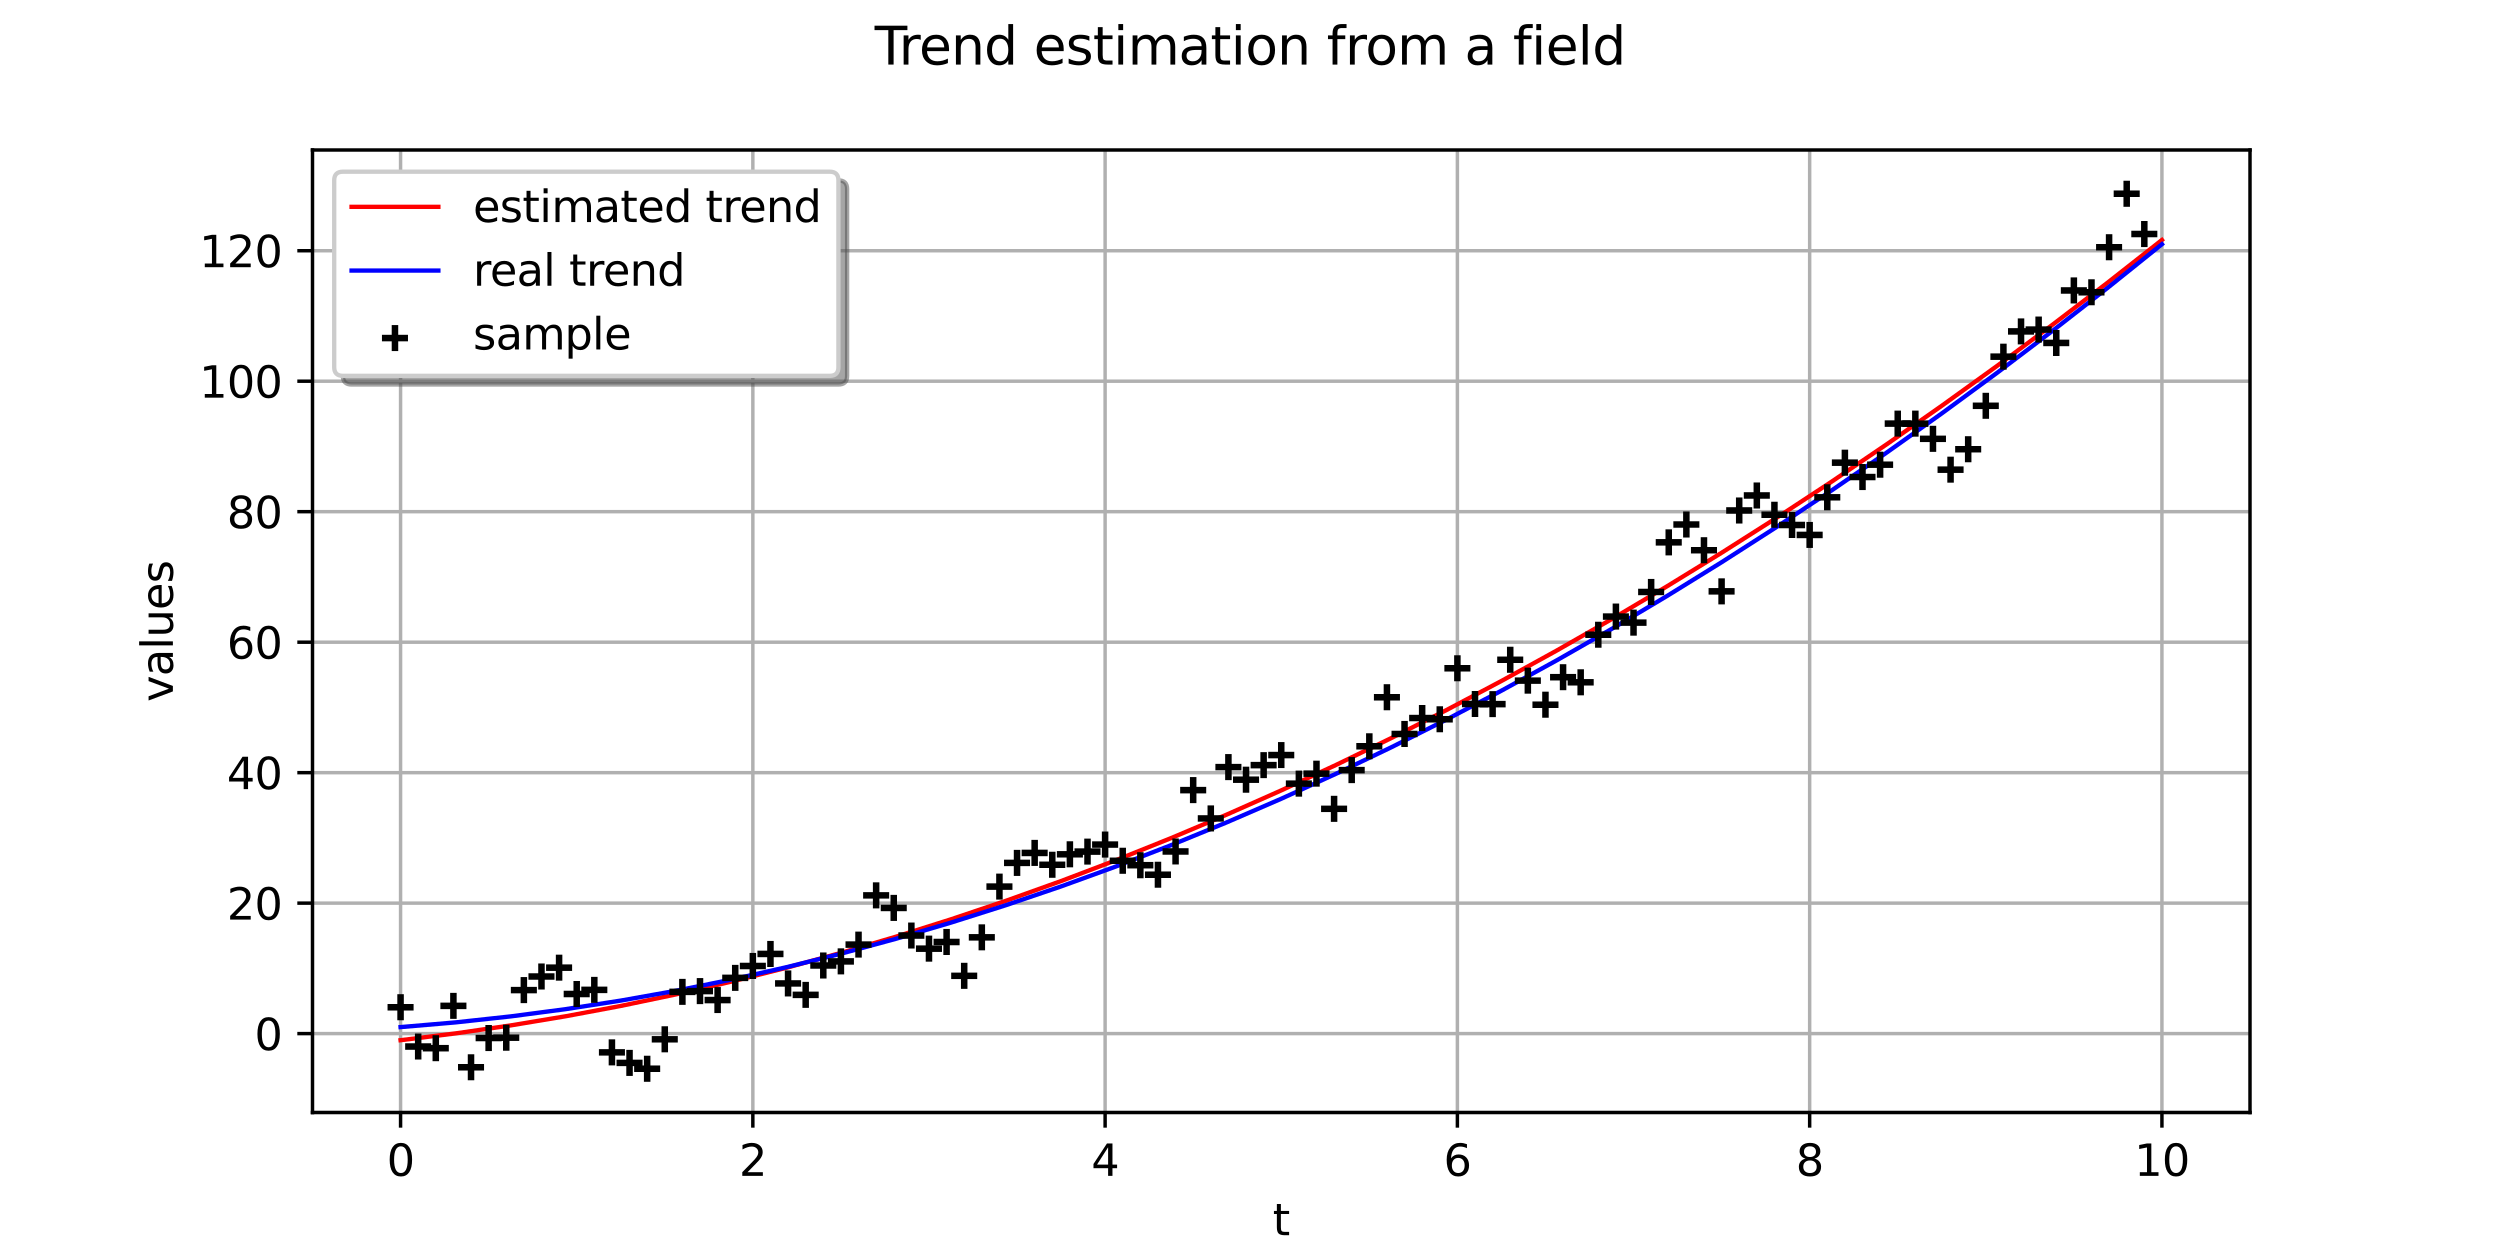 <?xml version="1.0" encoding="utf-8" standalone="no"?>
<!DOCTYPE svg PUBLIC "-//W3C//DTD SVG 1.1//EN"
  "http://www.w3.org/Graphics/SVG/1.1/DTD/svg11.dtd">
<svg xmlns:xlink="http://www.w3.org/1999/xlink" width="576pt" height="288pt" viewBox="0 0 576 288" xmlns="http://www.w3.org/2000/svg" version="1.1">
 <defs>
  <style type="text/css">*{stroke-linejoin: round; stroke-linecap: butt}</style>
 </defs>
 <g id="figure_1">
  <g id="patch_1">
   <path d="M 0 288 
L 576 288 
L 576 0 
L 0 0 
z
" style="fill: #ffffff"/>
  </g>
  <g id="axes_1">
   <g id="patch_2">
    <path d="M 72 256.32 
L 518.4 256.32 
L 518.4 34.56 
L 72 34.56 
z
" style="fill: #ffffff"/>
   </g>
   <g id="matplotlib.axis_1">
    <g id="xtick_1">
     <g id="line2d_1">
      <path d="M 92.291 256.32 
L 92.291 34.56 
" clip-path="url(#p0c9dd825b6)" style="fill: none; stroke: #b0b0b0; stroke-width: 0.8; stroke-linecap: square"/>
     </g>
     <g id="line2d_2">
      <defs>
       <path id="mcc97177339" d="M 0 0 
L 0 3.5 
" style="stroke: #000000; stroke-width: 0.8"/>
      </defs>
      <g>
       <use xlink:href="#mcc97177339" x="92.291" y="256.32" style="stroke: #000000; stroke-width: 0.8"/>
      </g>
     </g>
     <g id="text_1">
      <!-- 0 -->
      <g transform="translate(89.11 270.918) scale(0.1 -0.1)">
       <defs>
        <path id="DejaVuSans-30" d="M 2034 4250 
Q 1547 4250 1301 3770 
Q 1056 3291 1056 2328 
Q 1056 1369 1301 889 
Q 1547 409 2034 409 
Q 2525 409 2770 889 
Q 3016 1369 3016 2328 
Q 3016 3291 2770 3770 
Q 2525 4250 2034 4250 
z
M 2034 4750 
Q 2819 4750 3233 4129 
Q 3647 3509 3647 2328 
Q 3647 1150 3233 529 
Q 2819 -91 2034 -91 
Q 1250 -91 836 529 
Q 422 1150 422 2328 
Q 422 3509 836 4129 
Q 1250 4750 2034 4750 
z
" transform="scale(0.016)"/>
       </defs>
       <use xlink:href="#DejaVuSans-30"/>
      </g>
     </g>
    </g>
    <g id="xtick_2">
     <g id="line2d_3">
      <path d="M 173.455 256.32 
L 173.455 34.56 
" clip-path="url(#p0c9dd825b6)" style="fill: none; stroke: #b0b0b0; stroke-width: 0.8; stroke-linecap: square"/>
     </g>
     <g id="line2d_4">
      <g>
       <use xlink:href="#mcc97177339" x="173.455" y="256.32" style="stroke: #000000; stroke-width: 0.8"/>
      </g>
     </g>
     <g id="text_2">
      <!-- 2 -->
      <g transform="translate(170.273 270.918) scale(0.1 -0.1)">
       <defs>
        <path id="DejaVuSans-32" d="M 1228 531 
L 3431 531 
L 3431 0 
L 469 0 
L 469 531 
Q 828 903 1448 1529 
Q 2069 2156 2228 2338 
Q 2531 2678 2651 2914 
Q 2772 3150 2772 3378 
Q 2772 3750 2511 3984 
Q 2250 4219 1831 4219 
Q 1534 4219 1204 4116 
Q 875 4013 500 3803 
L 500 4441 
Q 881 4594 1212 4672 
Q 1544 4750 1819 4750 
Q 2544 4750 2975 4387 
Q 3406 4025 3406 3419 
Q 3406 3131 3298 2873 
Q 3191 2616 2906 2266 
Q 2828 2175 2409 1742 
Q 1991 1309 1228 531 
z
" transform="scale(0.016)"/>
       </defs>
       <use xlink:href="#DejaVuSans-32"/>
      </g>
     </g>
    </g>
    <g id="xtick_3">
     <g id="line2d_5">
      <path d="M 254.618 256.32 
L 254.618 34.56 
" clip-path="url(#p0c9dd825b6)" style="fill: none; stroke: #b0b0b0; stroke-width: 0.8; stroke-linecap: square"/>
     </g>
     <g id="line2d_6">
      <g>
       <use xlink:href="#mcc97177339" x="254.618" y="256.32" style="stroke: #000000; stroke-width: 0.8"/>
      </g>
     </g>
     <g id="text_3">
      <!-- 4 -->
      <g transform="translate(251.437 270.918) scale(0.1 -0.1)">
       <defs>
        <path id="DejaVuSans-34" d="M 2419 4116 
L 825 1625 
L 2419 1625 
L 2419 4116 
z
M 2253 4666 
L 3047 4666 
L 3047 1625 
L 3713 1625 
L 3713 1100 
L 3047 1100 
L 3047 0 
L 2419 0 
L 2419 1100 
L 313 1100 
L 313 1709 
L 2253 4666 
z
" transform="scale(0.016)"/>
       </defs>
       <use xlink:href="#DejaVuSans-34"/>
      </g>
     </g>
    </g>
    <g id="xtick_4">
     <g id="line2d_7">
      <path d="M 335.782 256.32 
L 335.782 34.56 
" clip-path="url(#p0c9dd825b6)" style="fill: none; stroke: #b0b0b0; stroke-width: 0.8; stroke-linecap: square"/>
     </g>
     <g id="line2d_8">
      <g>
       <use xlink:href="#mcc97177339" x="335.782" y="256.32" style="stroke: #000000; stroke-width: 0.8"/>
      </g>
     </g>
     <g id="text_4">
      <!-- 6 -->
      <g transform="translate(332.601 270.918) scale(0.1 -0.1)">
       <defs>
        <path id="DejaVuSans-36" d="M 2113 2584 
Q 1688 2584 1439 2293 
Q 1191 2003 1191 1497 
Q 1191 994 1439 701 
Q 1688 409 2113 409 
Q 2538 409 2786 701 
Q 3034 994 3034 1497 
Q 3034 2003 2786 2293 
Q 2538 2584 2113 2584 
z
M 3366 4563 
L 3366 3988 
Q 3128 4100 2886 4159 
Q 2644 4219 2406 4219 
Q 1781 4219 1451 3797 
Q 1122 3375 1075 2522 
Q 1259 2794 1537 2939 
Q 1816 3084 2150 3084 
Q 2853 3084 3261 2657 
Q 3669 2231 3669 1497 
Q 3669 778 3244 343 
Q 2819 -91 2113 -91 
Q 1303 -91 875 529 
Q 447 1150 447 2328 
Q 447 3434 972 4092 
Q 1497 4750 2381 4750 
Q 2619 4750 2861 4703 
Q 3103 4656 3366 4563 
z
" transform="scale(0.016)"/>
       </defs>
       <use xlink:href="#DejaVuSans-36"/>
      </g>
     </g>
    </g>
    <g id="xtick_5">
     <g id="line2d_9">
      <path d="M 416.945 256.32 
L 416.945 34.56 
" clip-path="url(#p0c9dd825b6)" style="fill: none; stroke: #b0b0b0; stroke-width: 0.8; stroke-linecap: square"/>
     </g>
     <g id="line2d_10">
      <g>
       <use xlink:href="#mcc97177339" x="416.945" y="256.32" style="stroke: #000000; stroke-width: 0.8"/>
      </g>
     </g>
     <g id="text_5">
      <!-- 8 -->
      <g transform="translate(413.764 270.918) scale(0.1 -0.1)">
       <defs>
        <path id="DejaVuSans-38" d="M 2034 2216 
Q 1584 2216 1326 1975 
Q 1069 1734 1069 1313 
Q 1069 891 1326 650 
Q 1584 409 2034 409 
Q 2484 409 2743 651 
Q 3003 894 3003 1313 
Q 3003 1734 2745 1975 
Q 2488 2216 2034 2216 
z
M 1403 2484 
Q 997 2584 770 2862 
Q 544 3141 544 3541 
Q 544 4100 942 4425 
Q 1341 4750 2034 4750 
Q 2731 4750 3128 4425 
Q 3525 4100 3525 3541 
Q 3525 3141 3298 2862 
Q 3072 2584 2669 2484 
Q 3125 2378 3379 2068 
Q 3634 1759 3634 1313 
Q 3634 634 3220 271 
Q 2806 -91 2034 -91 
Q 1263 -91 848 271 
Q 434 634 434 1313 
Q 434 1759 690 2068 
Q 947 2378 1403 2484 
z
M 1172 3481 
Q 1172 3119 1398 2916 
Q 1625 2713 2034 2713 
Q 2441 2713 2670 2916 
Q 2900 3119 2900 3481 
Q 2900 3844 2670 4047 
Q 2441 4250 2034 4250 
Q 1625 4250 1398 4047 
Q 1172 3844 1172 3481 
z
" transform="scale(0.016)"/>
       </defs>
       <use xlink:href="#DejaVuSans-38"/>
      </g>
     </g>
    </g>
    <g id="xtick_6">
     <g id="line2d_11">
      <path d="M 498.109 256.32 
L 498.109 34.56 
" clip-path="url(#p0c9dd825b6)" style="fill: none; stroke: #b0b0b0; stroke-width: 0.8; stroke-linecap: square"/>
     </g>
     <g id="line2d_12">
      <g>
       <use xlink:href="#mcc97177339" x="498.109" y="256.32" style="stroke: #000000; stroke-width: 0.8"/>
      </g>
     </g>
     <g id="text_6">
      <!-- 10 -->
      <g transform="translate(491.747 270.918) scale(0.1 -0.1)">
       <defs>
        <path id="DejaVuSans-31" d="M 794 531 
L 1825 531 
L 1825 4091 
L 703 3866 
L 703 4441 
L 1819 4666 
L 2450 4666 
L 2450 531 
L 3481 531 
L 3481 0 
L 794 0 
L 794 531 
z
" transform="scale(0.016)"/>
       </defs>
       <use xlink:href="#DejaVuSans-31"/>
       <use xlink:href="#DejaVuSans-30" transform="translate(63.623 0)"/>
      </g>
     </g>
    </g>
    <g id="text_7">
     <!-- t -->
     <g transform="translate(293.24 284.597) scale(0.1 -0.1)">
      <defs>
       <path id="DejaVuSans-74" d="M 1172 4494 
L 1172 3500 
L 2356 3500 
L 2356 3053 
L 1172 3053 
L 1172 1153 
Q 1172 725 1289 603 
Q 1406 481 1766 481 
L 2356 481 
L 2356 0 
L 1766 0 
Q 1100 0 847 248 
Q 594 497 594 1153 
L 594 3053 
L 172 3053 
L 172 3500 
L 594 3500 
L 594 4494 
L 1172 4494 
z
" transform="scale(0.016)"/>
      </defs>
      <use xlink:href="#DejaVuSans-74"/>
     </g>
    </g>
   </g>
   <g id="matplotlib.axis_2">
    <g id="ytick_1">
     <g id="line2d_13">
      <path d="M 72 238.145 
L 518.4 238.145 
" clip-path="url(#p0c9dd825b6)" style="fill: none; stroke: #b0b0b0; stroke-width: 0.8; stroke-linecap: square"/>
     </g>
     <g id="line2d_14">
      <defs>
       <path id="maaec3a6c98" d="M 0 0 
L -3.5 0 
" style="stroke: #000000; stroke-width: 0.8"/>
      </defs>
      <g>
       <use xlink:href="#maaec3a6c98" x="72" y="238.145" style="stroke: #000000; stroke-width: 0.8"/>
      </g>
     </g>
     <g id="text_8">
      <!-- 0 -->
      <g transform="translate(58.638 241.944) scale(0.1 -0.1)">
       <use xlink:href="#DejaVuSans-30"/>
      </g>
     </g>
    </g>
    <g id="ytick_2">
     <g id="line2d_15">
      <path d="M 72 208.082 
L 518.4 208.082 
" clip-path="url(#p0c9dd825b6)" style="fill: none; stroke: #b0b0b0; stroke-width: 0.8; stroke-linecap: square"/>
     </g>
     <g id="line2d_16">
      <g>
       <use xlink:href="#maaec3a6c98" x="72" y="208.082" style="stroke: #000000; stroke-width: 0.8"/>
      </g>
     </g>
     <g id="text_9">
      <!-- 20 -->
      <g transform="translate(52.275 211.881) scale(0.1 -0.1)">
       <use xlink:href="#DejaVuSans-32"/>
       <use xlink:href="#DejaVuSans-30" transform="translate(63.623 0)"/>
      </g>
     </g>
    </g>
    <g id="ytick_3">
     <g id="line2d_17">
      <path d="M 72 178.019 
L 518.4 178.019 
" clip-path="url(#p0c9dd825b6)" style="fill: none; stroke: #b0b0b0; stroke-width: 0.8; stroke-linecap: square"/>
     </g>
     <g id="line2d_18">
      <g>
       <use xlink:href="#maaec3a6c98" x="72" y="178.019" style="stroke: #000000; stroke-width: 0.8"/>
      </g>
     </g>
     <g id="text_10">
      <!-- 40 -->
      <g transform="translate(52.275 181.818) scale(0.1 -0.1)">
       <use xlink:href="#DejaVuSans-34"/>
       <use xlink:href="#DejaVuSans-30" transform="translate(63.623 0)"/>
      </g>
     </g>
    </g>
    <g id="ytick_4">
     <g id="line2d_19">
      <path d="M 72 147.956 
L 518.4 147.956 
" clip-path="url(#p0c9dd825b6)" style="fill: none; stroke: #b0b0b0; stroke-width: 0.8; stroke-linecap: square"/>
     </g>
     <g id="line2d_20">
      <g>
       <use xlink:href="#maaec3a6c98" x="72" y="147.956" style="stroke: #000000; stroke-width: 0.8"/>
      </g>
     </g>
     <g id="text_11">
      <!-- 60 -->
      <g transform="translate(52.275 151.755) scale(0.1 -0.1)">
       <use xlink:href="#DejaVuSans-36"/>
       <use xlink:href="#DejaVuSans-30" transform="translate(63.623 0)"/>
      </g>
     </g>
    </g>
    <g id="ytick_5">
     <g id="line2d_21">
      <path d="M 72 117.893 
L 518.4 117.893 
" clip-path="url(#p0c9dd825b6)" style="fill: none; stroke: #b0b0b0; stroke-width: 0.8; stroke-linecap: square"/>
     </g>
     <g id="line2d_22">
      <g>
       <use xlink:href="#maaec3a6c98" x="72" y="117.893" style="stroke: #000000; stroke-width: 0.8"/>
      </g>
     </g>
     <g id="text_12">
      <!-- 80 -->
      <g transform="translate(52.275 121.692) scale(0.1 -0.1)">
       <use xlink:href="#DejaVuSans-38"/>
       <use xlink:href="#DejaVuSans-30" transform="translate(63.623 0)"/>
      </g>
     </g>
    </g>
    <g id="ytick_6">
     <g id="line2d_23">
      <path d="M 72 87.83 
L 518.4 87.83 
" clip-path="url(#p0c9dd825b6)" style="fill: none; stroke: #b0b0b0; stroke-width: 0.8; stroke-linecap: square"/>
     </g>
     <g id="line2d_24">
      <g>
       <use xlink:href="#maaec3a6c98" x="72" y="87.83" style="stroke: #000000; stroke-width: 0.8"/>
      </g>
     </g>
     <g id="text_13">
      <!-- 100 -->
      <g transform="translate(45.913 91.629) scale(0.1 -0.1)">
       <use xlink:href="#DejaVuSans-31"/>
       <use xlink:href="#DejaVuSans-30" transform="translate(63.623 0)"/>
       <use xlink:href="#DejaVuSans-30" transform="translate(127.246 0)"/>
      </g>
     </g>
    </g>
    <g id="ytick_7">
     <g id="line2d_25">
      <path d="M 72 57.766 
L 518.4 57.766 
" clip-path="url(#p0c9dd825b6)" style="fill: none; stroke: #b0b0b0; stroke-width: 0.8; stroke-linecap: square"/>
     </g>
     <g id="line2d_26">
      <g>
       <use xlink:href="#maaec3a6c98" x="72" y="57.766" style="stroke: #000000; stroke-width: 0.8"/>
      </g>
     </g>
     <g id="text_14">
      <!-- 120 -->
      <g transform="translate(45.913 61.566) scale(0.1 -0.1)">
       <use xlink:href="#DejaVuSans-31"/>
       <use xlink:href="#DejaVuSans-32" transform="translate(63.623 0)"/>
       <use xlink:href="#DejaVuSans-30" transform="translate(127.246 0)"/>
      </g>
     </g>
    </g>
    <g id="text_15">
     <!-- values -->
     <g transform="translate(39.833 161.702) rotate(-90) scale(0.1 -0.1)">
      <defs>
       <path id="DejaVuSans-76" d="M 191 3500 
L 800 3500 
L 1894 563 
L 2988 3500 
L 3597 3500 
L 2284 0 
L 1503 0 
L 191 3500 
z
" transform="scale(0.016)"/>
       <path id="DejaVuSans-61" d="M 2194 1759 
Q 1497 1759 1228 1600 
Q 959 1441 959 1056 
Q 959 750 1161 570 
Q 1363 391 1709 391 
Q 2188 391 2477 730 
Q 2766 1069 2766 1631 
L 2766 1759 
L 2194 1759 
z
M 3341 1997 
L 3341 0 
L 2766 0 
L 2766 531 
Q 2569 213 2275 61 
Q 1981 -91 1556 -91 
Q 1019 -91 701 211 
Q 384 513 384 1019 
Q 384 1609 779 1909 
Q 1175 2209 1959 2209 
L 2766 2209 
L 2766 2266 
Q 2766 2663 2505 2880 
Q 2244 3097 1772 3097 
Q 1472 3097 1187 3025 
Q 903 2953 641 2809 
L 641 3341 
Q 956 3463 1253 3523 
Q 1550 3584 1831 3584 
Q 2591 3584 2966 3190 
Q 3341 2797 3341 1997 
z
" transform="scale(0.016)"/>
       <path id="DejaVuSans-6c" d="M 603 4863 
L 1178 4863 
L 1178 0 
L 603 0 
L 603 4863 
z
" transform="scale(0.016)"/>
       <path id="DejaVuSans-75" d="M 544 1381 
L 544 3500 
L 1119 3500 
L 1119 1403 
Q 1119 906 1312 657 
Q 1506 409 1894 409 
Q 2359 409 2629 706 
Q 2900 1003 2900 1516 
L 2900 3500 
L 3475 3500 
L 3475 0 
L 2900 0 
L 2900 538 
Q 2691 219 2414 64 
Q 2138 -91 1772 -91 
Q 1169 -91 856 284 
Q 544 659 544 1381 
z
M 1991 3584 
L 1991 3584 
z
" transform="scale(0.016)"/>
       <path id="DejaVuSans-65" d="M 3597 1894 
L 3597 1613 
L 953 1613 
Q 991 1019 1311 708 
Q 1631 397 2203 397 
Q 2534 397 2845 478 
Q 3156 559 3463 722 
L 3463 178 
Q 3153 47 2828 -22 
Q 2503 -91 2169 -91 
Q 1331 -91 842 396 
Q 353 884 353 1716 
Q 353 2575 817 3079 
Q 1281 3584 2069 3584 
Q 2775 3584 3186 3129 
Q 3597 2675 3597 1894 
z
M 3022 2063 
Q 3016 2534 2758 2815 
Q 2500 3097 2075 3097 
Q 1594 3097 1305 2825 
Q 1016 2553 972 2059 
L 3022 2063 
z
" transform="scale(0.016)"/>
       <path id="DejaVuSans-73" d="M 2834 3397 
L 2834 2853 
Q 2591 2978 2328 3040 
Q 2066 3103 1784 3103 
Q 1356 3103 1142 2972 
Q 928 2841 928 2578 
Q 928 2378 1081 2264 
Q 1234 2150 1697 2047 
L 1894 2003 
Q 2506 1872 2764 1633 
Q 3022 1394 3022 966 
Q 3022 478 2636 193 
Q 2250 -91 1575 -91 
Q 1294 -91 989 -36 
Q 684 19 347 128 
L 347 722 
Q 666 556 975 473 
Q 1284 391 1588 391 
Q 1994 391 2212 530 
Q 2431 669 2431 922 
Q 2431 1156 2273 1281 
Q 2116 1406 1581 1522 
L 1381 1569 
Q 847 1681 609 1914 
Q 372 2147 372 2553 
Q 372 3047 722 3315 
Q 1072 3584 1716 3584 
Q 2034 3584 2315 3537 
Q 2597 3491 2834 3397 
z
" transform="scale(0.016)"/>
      </defs>
      <use xlink:href="#DejaVuSans-76"/>
      <use xlink:href="#DejaVuSans-61" transform="translate(59.18 0)"/>
      <use xlink:href="#DejaVuSans-6c" transform="translate(120.459 0)"/>
      <use xlink:href="#DejaVuSans-75" transform="translate(148.242 0)"/>
      <use xlink:href="#DejaVuSans-65" transform="translate(211.621 0)"/>
      <use xlink:href="#DejaVuSans-73" transform="translate(273.145 0)"/>
     </g>
    </g>
   </g>
   <g id="line2d_27">
    <path d="M 92.291 239.66 
L 104.973 238.092 
L 117.655 236.254 
L 130.336 234.145 
L 143.018 231.766 
L 155.7 229.116 
L 168.382 226.195 
L 181.064 223.004 
L 193.745 219.542 
L 206.427 215.81 
L 219.109 211.807 
L 231.791 207.534 
L 244.473 202.99 
L 257.155 198.175 
L 269.836 193.09 
L 282.518 187.735 
L 295.2 182.108 
L 307.882 176.212 
L 320.564 170.044 
L 333.245 163.606 
L 345.927 156.898 
L 358.609 149.919 
L 371.291 142.669 
L 383.973 135.149 
L 396.655 127.359 
L 409.336 119.297 
L 422.018 110.966 
L 434.7 102.363 
L 447.382 93.49 
L 460.064 84.347 
L 472.745 74.933 
L 485.427 65.248 
L 498.109 55.293 
L 498.109 55.293 
" clip-path="url(#p0c9dd825b6)" style="fill: none; stroke: #ff0000; stroke-linecap: square"/>
   </g>
   <g id="line2d_28">
    <path d="M 92.291 236.642 
L 104.973 235.556 
L 117.655 234.176 
L 130.336 232.503 
L 143.018 230.536 
L 155.7 228.275 
L 168.382 225.721 
L 181.064 222.873 
L 193.745 219.732 
L 206.427 216.297 
L 219.109 212.568 
L 231.791 208.546 
L 244.473 204.23 
L 257.155 199.621 
L 269.836 194.718 
L 282.518 189.522 
L 295.2 184.032 
L 307.882 178.248 
L 320.564 172.171 
L 333.245 165.8 
L 345.927 159.136 
L 358.609 152.178 
L 371.291 144.926 
L 383.973 137.381 
L 396.655 129.542 
L 409.336 121.41 
L 422.018 112.984 
L 434.7 104.265 
L 447.382 95.251 
L 460.064 85.945 
L 472.745 76.345 
L 485.427 66.451 
L 498.109 56.263 
L 498.109 56.263 
" clip-path="url(#p0c9dd825b6)" style="fill: none; stroke: #0000ff; stroke-linecap: square"/>
   </g>
   <g id="PathCollection_1">
    <defs>
     <path id="mda5ebeaf7b" d="M -3 0 
L 3 0 
M 0 3 
L 0 -3 
" style="stroke: #000000; stroke-width: 1.5"/>
    </defs>
    <g clip-path="url(#p0c9dd825b6)">
     <use xlink:href="#mda5ebeaf7b" x="92.291" y="232.071" style="stroke: #000000; stroke-width: 1.5"/>
     <use xlink:href="#mda5ebeaf7b" x="96.349" y="241.12" style="stroke: #000000; stroke-width: 1.5"/>
     <use xlink:href="#mda5ebeaf7b" x="100.407" y="241.507" style="stroke: #000000; stroke-width: 1.5"/>
     <use xlink:href="#mda5ebeaf7b" x="104.465" y="231.753" style="stroke: #000000; stroke-width: 1.5"/>
     <use xlink:href="#mda5ebeaf7b" x="108.524" y="245.898" style="stroke: #000000; stroke-width: 1.5"/>
     <use xlink:href="#mda5ebeaf7b" x="112.582" y="239.161" style="stroke: #000000; stroke-width: 1.5"/>
     <use xlink:href="#mda5ebeaf7b" x="116.64" y="239.086" style="stroke: #000000; stroke-width: 1.5"/>
     <use xlink:href="#mda5ebeaf7b" x="120.698" y="228.117" style="stroke: #000000; stroke-width: 1.5"/>
     <use xlink:href="#mda5ebeaf7b" x="124.756" y="224.983" style="stroke: #000000; stroke-width: 1.5"/>
     <use xlink:href="#mda5ebeaf7b" x="128.815" y="222.95" style="stroke: #000000; stroke-width: 1.5"/>
     <use xlink:href="#mda5ebeaf7b" x="132.873" y="229.019" style="stroke: #000000; stroke-width: 1.5"/>
     <use xlink:href="#mda5ebeaf7b" x="136.931" y="228.068" style="stroke: #000000; stroke-width: 1.5"/>
     <use xlink:href="#mda5ebeaf7b" x="140.989" y="242.463" style="stroke: #000000; stroke-width: 1.5"/>
     <use xlink:href="#mda5ebeaf7b" x="145.047" y="244.891" style="stroke: #000000; stroke-width: 1.5"/>
     <use xlink:href="#mda5ebeaf7b" x="149.105" y="246.24" style="stroke: #000000; stroke-width: 1.5"/>
     <use xlink:href="#mda5ebeaf7b" x="153.164" y="239.454" style="stroke: #000000; stroke-width: 1.5"/>
     <use xlink:href="#mda5ebeaf7b" x="157.222" y="228.526" style="stroke: #000000; stroke-width: 1.5"/>
     <use xlink:href="#mda5ebeaf7b" x="161.28" y="228.349" style="stroke: #000000; stroke-width: 1.5"/>
     <use xlink:href="#mda5ebeaf7b" x="165.338" y="230.413" style="stroke: #000000; stroke-width: 1.5"/>
     <use xlink:href="#mda5ebeaf7b" x="169.396" y="225.299" style="stroke: #000000; stroke-width: 1.5"/>
     <use xlink:href="#mda5ebeaf7b" x="173.455" y="222.563" style="stroke: #000000; stroke-width: 1.5"/>
     <use xlink:href="#mda5ebeaf7b" x="177.513" y="219.791" style="stroke: #000000; stroke-width: 1.5"/>
     <use xlink:href="#mda5ebeaf7b" x="181.571" y="226.585" style="stroke: #000000; stroke-width: 1.5"/>
     <use xlink:href="#mda5ebeaf7b" x="185.629" y="229.219" style="stroke: #000000; stroke-width: 1.5"/>
     <use xlink:href="#mda5ebeaf7b" x="189.687" y="222.453" style="stroke: #000000; stroke-width: 1.5"/>
     <use xlink:href="#mda5ebeaf7b" x="193.745" y="221.503" style="stroke: #000000; stroke-width: 1.5"/>
     <use xlink:href="#mda5ebeaf7b" x="197.804" y="217.639" style="stroke: #000000; stroke-width: 1.5"/>
     <use xlink:href="#mda5ebeaf7b" x="201.862" y="206.295" style="stroke: #000000; stroke-width: 1.5"/>
     <use xlink:href="#mda5ebeaf7b" x="205.92" y="209.183" style="stroke: #000000; stroke-width: 1.5"/>
     <use xlink:href="#mda5ebeaf7b" x="209.978" y="215.55" style="stroke: #000000; stroke-width: 1.5"/>
     <use xlink:href="#mda5ebeaf7b" x="214.036" y="218.569" style="stroke: #000000; stroke-width: 1.5"/>
     <use xlink:href="#mda5ebeaf7b" x="218.095" y="217.032" style="stroke: #000000; stroke-width: 1.5"/>
     <use xlink:href="#mda5ebeaf7b" x="222.153" y="224.834" style="stroke: #000000; stroke-width: 1.5"/>
     <use xlink:href="#mda5ebeaf7b" x="226.211" y="215.962" style="stroke: #000000; stroke-width: 1.5"/>
     <use xlink:href="#mda5ebeaf7b" x="230.269" y="204.274" style="stroke: #000000; stroke-width: 1.5"/>
     <use xlink:href="#mda5ebeaf7b" x="234.327" y="198.811" style="stroke: #000000; stroke-width: 1.5"/>
     <use xlink:href="#mda5ebeaf7b" x="238.385" y="196.512" style="stroke: #000000; stroke-width: 1.5"/>
     <use xlink:href="#mda5ebeaf7b" x="242.444" y="199.241" style="stroke: #000000; stroke-width: 1.5"/>
     <use xlink:href="#mda5ebeaf7b" x="246.502" y="196.833" style="stroke: #000000; stroke-width: 1.5"/>
     <use xlink:href="#mda5ebeaf7b" x="250.56" y="196.211" style="stroke: #000000; stroke-width: 1.5"/>
     <use xlink:href="#mda5ebeaf7b" x="254.618" y="194.586" style="stroke: #000000; stroke-width: 1.5"/>
     <use xlink:href="#mda5ebeaf7b" x="258.676" y="198.319" style="stroke: #000000; stroke-width: 1.5"/>
     <use xlink:href="#mda5ebeaf7b" x="262.735" y="199.346" style="stroke: #000000; stroke-width: 1.5"/>
     <use xlink:href="#mda5ebeaf7b" x="266.793" y="201.54" style="stroke: #000000; stroke-width: 1.5"/>
     <use xlink:href="#mda5ebeaf7b" x="270.851" y="196.18" style="stroke: #000000; stroke-width: 1.5"/>
     <use xlink:href="#mda5ebeaf7b" x="274.909" y="182.043" style="stroke: #000000; stroke-width: 1.5"/>
     <use xlink:href="#mda5ebeaf7b" x="278.967" y="188.569" style="stroke: #000000; stroke-width: 1.5"/>
     <use xlink:href="#mda5ebeaf7b" x="283.025" y="176.74" style="stroke: #000000; stroke-width: 1.5"/>
     <use xlink:href="#mda5ebeaf7b" x="287.084" y="179.645" style="stroke: #000000; stroke-width: 1.5"/>
     <use xlink:href="#mda5ebeaf7b" x="291.142" y="176.285" style="stroke: #000000; stroke-width: 1.5"/>
     <use xlink:href="#mda5ebeaf7b" x="295.2" y="173.967" style="stroke: #000000; stroke-width: 1.5"/>
     <use xlink:href="#mda5ebeaf7b" x="299.258" y="180.552" style="stroke: #000000; stroke-width: 1.5"/>
     <use xlink:href="#mda5ebeaf7b" x="303.316" y="178.255" style="stroke: #000000; stroke-width: 1.5"/>
     <use xlink:href="#mda5ebeaf7b" x="307.375" y="186.353" style="stroke: #000000; stroke-width: 1.5"/>
     <use xlink:href="#mda5ebeaf7b" x="311.433" y="177.434" style="stroke: #000000; stroke-width: 1.5"/>
     <use xlink:href="#mda5ebeaf7b" x="315.491" y="171.942" style="stroke: #000000; stroke-width: 1.5"/>
     <use xlink:href="#mda5ebeaf7b" x="319.549" y="160.647" style="stroke: #000000; stroke-width: 1.5"/>
     <use xlink:href="#mda5ebeaf7b" x="323.607" y="169.106" style="stroke: #000000; stroke-width: 1.5"/>
     <use xlink:href="#mda5ebeaf7b" x="327.665" y="165.433" style="stroke: #000000; stroke-width: 1.5"/>
     <use xlink:href="#mda5ebeaf7b" x="331.724" y="165.717" style="stroke: #000000; stroke-width: 1.5"/>
     <use xlink:href="#mda5ebeaf7b" x="335.782" y="153.97" style="stroke: #000000; stroke-width: 1.5"/>
     <use xlink:href="#mda5ebeaf7b" x="339.84" y="162.199" style="stroke: #000000; stroke-width: 1.5"/>
     <use xlink:href="#mda5ebeaf7b" x="343.898" y="162.23" style="stroke: #000000; stroke-width: 1.5"/>
     <use xlink:href="#mda5ebeaf7b" x="347.956" y="152.007" style="stroke: #000000; stroke-width: 1.5"/>
     <use xlink:href="#mda5ebeaf7b" x="352.015" y="156.815" style="stroke: #000000; stroke-width: 1.5"/>
     <use xlink:href="#mda5ebeaf7b" x="356.073" y="162.366" style="stroke: #000000; stroke-width: 1.5"/>
     <use xlink:href="#mda5ebeaf7b" x="360.131" y="156.026" style="stroke: #000000; stroke-width: 1.5"/>
     <use xlink:href="#mda5ebeaf7b" x="364.189" y="157.205" style="stroke: #000000; stroke-width: 1.5"/>
     <use xlink:href="#mda5ebeaf7b" x="368.247" y="146.244" style="stroke: #000000; stroke-width: 1.5"/>
     <use xlink:href="#mda5ebeaf7b" x="372.305" y="142.06" style="stroke: #000000; stroke-width: 1.5"/>
     <use xlink:href="#mda5ebeaf7b" x="376.364" y="143.455" style="stroke: #000000; stroke-width: 1.5"/>
     <use xlink:href="#mda5ebeaf7b" x="380.422" y="136.389" style="stroke: #000000; stroke-width: 1.5"/>
     <use xlink:href="#mda5ebeaf7b" x="384.48" y="124.958" style="stroke: #000000; stroke-width: 1.5"/>
     <use xlink:href="#mda5ebeaf7b" x="388.538" y="120.847" style="stroke: #000000; stroke-width: 1.5"/>
     <use xlink:href="#mda5ebeaf7b" x="392.596" y="126.774" style="stroke: #000000; stroke-width: 1.5"/>
     <use xlink:href="#mda5ebeaf7b" x="396.655" y="136.247" style="stroke: #000000; stroke-width: 1.5"/>
     <use xlink:href="#mda5ebeaf7b" x="400.713" y="117.616" style="stroke: #000000; stroke-width: 1.5"/>
     <use xlink:href="#mda5ebeaf7b" x="404.771" y="114.158" style="stroke: #000000; stroke-width: 1.5"/>
     <use xlink:href="#mda5ebeaf7b" x="408.829" y="118.598" style="stroke: #000000; stroke-width: 1.5"/>
     <use xlink:href="#mda5ebeaf7b" x="412.887" y="120.957" style="stroke: #000000; stroke-width: 1.5"/>
     <use xlink:href="#mda5ebeaf7b" x="416.945" y="123.247" style="stroke: #000000; stroke-width: 1.5"/>
     <use xlink:href="#mda5ebeaf7b" x="421.004" y="114.577" style="stroke: #000000; stroke-width: 1.5"/>
     <use xlink:href="#mda5ebeaf7b" x="425.062" y="106.602" style="stroke: #000000; stroke-width: 1.5"/>
     <use xlink:href="#mda5ebeaf7b" x="429.12" y="109.909" style="stroke: #000000; stroke-width: 1.5"/>
     <use xlink:href="#mda5ebeaf7b" x="433.178" y="107.067" style="stroke: #000000; stroke-width: 1.5"/>
     <use xlink:href="#mda5ebeaf7b" x="437.236" y="97.599" style="stroke: #000000; stroke-width: 1.5"/>
     <use xlink:href="#mda5ebeaf7b" x="441.295" y="97.61" style="stroke: #000000; stroke-width: 1.5"/>
     <use xlink:href="#mda5ebeaf7b" x="445.353" y="101.107" style="stroke: #000000; stroke-width: 1.5"/>
     <use xlink:href="#mda5ebeaf7b" x="449.411" y="108.211" style="stroke: #000000; stroke-width: 1.5"/>
     <use xlink:href="#mda5ebeaf7b" x="453.469" y="103.502" style="stroke: #000000; stroke-width: 1.5"/>
     <use xlink:href="#mda5ebeaf7b" x="457.527" y="93.497" style="stroke: #000000; stroke-width: 1.5"/>
     <use xlink:href="#mda5ebeaf7b" x="461.585" y="82.177" style="stroke: #000000; stroke-width: 1.5"/>
     <use xlink:href="#mda5ebeaf7b" x="465.644" y="76.354" style="stroke: #000000; stroke-width: 1.5"/>
     <use xlink:href="#mda5ebeaf7b" x="469.702" y="75.935" style="stroke: #000000; stroke-width: 1.5"/>
     <use xlink:href="#mda5ebeaf7b" x="473.76" y="79.016" style="stroke: #000000; stroke-width: 1.5"/>
     <use xlink:href="#mda5ebeaf7b" x="477.818" y="66.92" style="stroke: #000000; stroke-width: 1.5"/>
     <use xlink:href="#mda5ebeaf7b" x="481.876" y="67.337" style="stroke: #000000; stroke-width: 1.5"/>
     <use xlink:href="#mda5ebeaf7b" x="485.935" y="56.963" style="stroke: #000000; stroke-width: 1.5"/>
     <use xlink:href="#mda5ebeaf7b" x="489.993" y="44.64" style="stroke: #000000; stroke-width: 1.5"/>
     <use xlink:href="#mda5ebeaf7b" x="494.051" y="53.918" style="stroke: #000000; stroke-width: 1.5"/>
    </g>
   </g>
   <g id="patch_3">
    <path d="M 72 256.32 
L 72 34.56 
" style="fill: none; stroke: #000000; stroke-width: 0.8; stroke-linejoin: miter; stroke-linecap: square"/>
   </g>
   <g id="patch_4">
    <path d="M 518.4 256.32 
L 518.4 34.56 
" style="fill: none; stroke: #000000; stroke-width: 0.8; stroke-linejoin: miter; stroke-linecap: square"/>
   </g>
   <g id="patch_5">
    <path d="M 72 256.32 
L 518.4 256.32 
" style="fill: none; stroke: #000000; stroke-width: 0.8; stroke-linejoin: miter; stroke-linecap: square"/>
   </g>
   <g id="patch_6">
    <path d="M 72 34.56 
L 518.4 34.56 
" style="fill: none; stroke: #000000; stroke-width: 0.8; stroke-linejoin: miter; stroke-linecap: square"/>
   </g>
   <g id="legend_1">
    <g id="patch_7">
     <path d="M 81 88.594 
L 193.175 88.594 
Q 195.175 88.594 195.175 86.594 
L 195.175 43.56 
Q 195.175 41.56 193.175 41.56 
L 81 41.56 
Q 79 41.56 79 43.56 
L 79 86.594 
Q 79 88.594 81 88.594 
z
" style="fill: #4d4d4d; opacity: 0.5; stroke: #4d4d4d; stroke-linejoin: miter"/>
    </g>
    <g id="patch_8">
     <path d="M 79 86.594 
L 191.175 86.594 
Q 193.175 86.594 193.175 84.594 
L 193.175 41.56 
Q 193.175 39.56 191.175 39.56 
L 79 39.56 
Q 77 39.56 77 41.56 
L 77 84.594 
Q 77 86.594 79 86.594 
z
" style="fill: #ffffff; stroke: #cccccc; stroke-linejoin: miter"/>
    </g>
    <g id="line2d_29">
     <path d="M 81 47.658 
L 91 47.658 
L 101 47.658 
" style="fill: none; stroke: #ff0000; stroke-linecap: square"/>
    </g>
    <g id="text_16">
     <!-- estimated trend -->
     <g transform="translate(109 51.158) scale(0.1 -0.1)">
      <defs>
       <path id="DejaVuSans-69" d="M 603 3500 
L 1178 3500 
L 1178 0 
L 603 0 
L 603 3500 
z
M 603 4863 
L 1178 4863 
L 1178 4134 
L 603 4134 
L 603 4863 
z
" transform="scale(0.016)"/>
       <path id="DejaVuSans-6d" d="M 3328 2828 
Q 3544 3216 3844 3400 
Q 4144 3584 4550 3584 
Q 5097 3584 5394 3201 
Q 5691 2819 5691 2113 
L 5691 0 
L 5113 0 
L 5113 2094 
Q 5113 2597 4934 2840 
Q 4756 3084 4391 3084 
Q 3944 3084 3684 2787 
Q 3425 2491 3425 1978 
L 3425 0 
L 2847 0 
L 2847 2094 
Q 2847 2600 2669 2842 
Q 2491 3084 2119 3084 
Q 1678 3084 1418 2786 
Q 1159 2488 1159 1978 
L 1159 0 
L 581 0 
L 581 3500 
L 1159 3500 
L 1159 2956 
Q 1356 3278 1631 3431 
Q 1906 3584 2284 3584 
Q 2666 3584 2933 3390 
Q 3200 3197 3328 2828 
z
" transform="scale(0.016)"/>
       <path id="DejaVuSans-64" d="M 2906 2969 
L 2906 4863 
L 3481 4863 
L 3481 0 
L 2906 0 
L 2906 525 
Q 2725 213 2448 61 
Q 2172 -91 1784 -91 
Q 1150 -91 751 415 
Q 353 922 353 1747 
Q 353 2572 751 3078 
Q 1150 3584 1784 3584 
Q 2172 3584 2448 3432 
Q 2725 3281 2906 2969 
z
M 947 1747 
Q 947 1113 1208 752 
Q 1469 391 1925 391 
Q 2381 391 2643 752 
Q 2906 1113 2906 1747 
Q 2906 2381 2643 2742 
Q 2381 3103 1925 3103 
Q 1469 3103 1208 2742 
Q 947 2381 947 1747 
z
" transform="scale(0.016)"/>
       <path id="DejaVuSans-20" transform="scale(0.016)"/>
       <path id="DejaVuSans-72" d="M 2631 2963 
Q 2534 3019 2420 3045 
Q 2306 3072 2169 3072 
Q 1681 3072 1420 2755 
Q 1159 2438 1159 1844 
L 1159 0 
L 581 0 
L 581 3500 
L 1159 3500 
L 1159 2956 
Q 1341 3275 1631 3429 
Q 1922 3584 2338 3584 
Q 2397 3584 2469 3576 
Q 2541 3569 2628 3553 
L 2631 2963 
z
" transform="scale(0.016)"/>
       <path id="DejaVuSans-6e" d="M 3513 2113 
L 3513 0 
L 2938 0 
L 2938 2094 
Q 2938 2591 2744 2837 
Q 2550 3084 2163 3084 
Q 1697 3084 1428 2787 
Q 1159 2491 1159 1978 
L 1159 0 
L 581 0 
L 581 3500 
L 1159 3500 
L 1159 2956 
Q 1366 3272 1645 3428 
Q 1925 3584 2291 3584 
Q 2894 3584 3203 3211 
Q 3513 2838 3513 2113 
z
" transform="scale(0.016)"/>
      </defs>
      <use xlink:href="#DejaVuSans-65"/>
      <use xlink:href="#DejaVuSans-73" transform="translate(61.523 0)"/>
      <use xlink:href="#DejaVuSans-74" transform="translate(113.623 0)"/>
      <use xlink:href="#DejaVuSans-69" transform="translate(152.832 0)"/>
      <use xlink:href="#DejaVuSans-6d" transform="translate(180.615 0)"/>
      <use xlink:href="#DejaVuSans-61" transform="translate(278.027 0)"/>
      <use xlink:href="#DejaVuSans-74" transform="translate(339.307 0)"/>
      <use xlink:href="#DejaVuSans-65" transform="translate(378.516 0)"/>
      <use xlink:href="#DejaVuSans-64" transform="translate(440.039 0)"/>
      <use xlink:href="#DejaVuSans-20" transform="translate(503.516 0)"/>
      <use xlink:href="#DejaVuSans-74" transform="translate(535.303 0)"/>
      <use xlink:href="#DejaVuSans-72" transform="translate(574.512 0)"/>
      <use xlink:href="#DejaVuSans-65" transform="translate(613.375 0)"/>
      <use xlink:href="#DejaVuSans-6e" transform="translate(674.898 0)"/>
      <use xlink:href="#DejaVuSans-64" transform="translate(738.277 0)"/>
     </g>
    </g>
    <g id="line2d_30">
     <path d="M 81 62.337 
L 91 62.337 
L 101 62.337 
" style="fill: none; stroke: #0000ff; stroke-linecap: square"/>
    </g>
    <g id="text_17">
     <!-- real trend -->
     <g transform="translate(109 65.837) scale(0.1 -0.1)">
      <use xlink:href="#DejaVuSans-72"/>
      <use xlink:href="#DejaVuSans-65" transform="translate(38.863 0)"/>
      <use xlink:href="#DejaVuSans-61" transform="translate(100.387 0)"/>
      <use xlink:href="#DejaVuSans-6c" transform="translate(161.666 0)"/>
      <use xlink:href="#DejaVuSans-20" transform="translate(189.449 0)"/>
      <use xlink:href="#DejaVuSans-74" transform="translate(221.236 0)"/>
      <use xlink:href="#DejaVuSans-72" transform="translate(260.445 0)"/>
      <use xlink:href="#DejaVuSans-65" transform="translate(299.309 0)"/>
      <use xlink:href="#DejaVuSans-6e" transform="translate(360.832 0)"/>
      <use xlink:href="#DejaVuSans-64" transform="translate(424.211 0)"/>
     </g>
    </g>
    <g id="PathCollection_2">
     <g>
      <use xlink:href="#mda5ebeaf7b" x="91" y="77.89" style="stroke: #000000; stroke-width: 1.5"/>
     </g>
    </g>
    <g id="text_18">
     <!-- sample -->
     <g transform="translate(109 80.515) scale(0.1 -0.1)">
      <defs>
       <path id="DejaVuSans-70" d="M 1159 525 
L 1159 -1331 
L 581 -1331 
L 581 3500 
L 1159 3500 
L 1159 2969 
Q 1341 3281 1617 3432 
Q 1894 3584 2278 3584 
Q 2916 3584 3314 3078 
Q 3713 2572 3713 1747 
Q 3713 922 3314 415 
Q 2916 -91 2278 -91 
Q 1894 -91 1617 61 
Q 1341 213 1159 525 
z
M 3116 1747 
Q 3116 2381 2855 2742 
Q 2594 3103 2138 3103 
Q 1681 3103 1420 2742 
Q 1159 2381 1159 1747 
Q 1159 1113 1420 752 
Q 1681 391 2138 391 
Q 2594 391 2855 752 
Q 3116 1113 3116 1747 
z
" transform="scale(0.016)"/>
      </defs>
      <use xlink:href="#DejaVuSans-73"/>
      <use xlink:href="#DejaVuSans-61" transform="translate(52.1 0)"/>
      <use xlink:href="#DejaVuSans-6d" transform="translate(113.379 0)"/>
      <use xlink:href="#DejaVuSans-70" transform="translate(210.791 0)"/>
      <use xlink:href="#DejaVuSans-6c" transform="translate(274.268 0)"/>
      <use xlink:href="#DejaVuSans-65" transform="translate(302.051 0)"/>
     </g>
    </g>
   </g>
  </g>
  <g id="text_19">
   <!-- Trend estimation from a field -->
   <g transform="translate(201.524 14.878) scale(0.12 -0.12)">
    <defs>
     <path id="DejaVuSans-54" d="M -19 4666 
L 3928 4666 
L 3928 4134 
L 2272 4134 
L 2272 0 
L 1638 0 
L 1638 4134 
L -19 4134 
L -19 4666 
z
" transform="scale(0.016)"/>
     <path id="DejaVuSans-6f" d="M 1959 3097 
Q 1497 3097 1228 2736 
Q 959 2375 959 1747 
Q 959 1119 1226 758 
Q 1494 397 1959 397 
Q 2419 397 2687 759 
Q 2956 1122 2956 1747 
Q 2956 2369 2687 2733 
Q 2419 3097 1959 3097 
z
M 1959 3584 
Q 2709 3584 3137 3096 
Q 3566 2609 3566 1747 
Q 3566 888 3137 398 
Q 2709 -91 1959 -91 
Q 1206 -91 779 398 
Q 353 888 353 1747 
Q 353 2609 779 3096 
Q 1206 3584 1959 3584 
z
" transform="scale(0.016)"/>
     <path id="DejaVuSans-66" d="M 2375 4863 
L 2375 4384 
L 1825 4384 
Q 1516 4384 1395 4259 
Q 1275 4134 1275 3809 
L 1275 3500 
L 2222 3500 
L 2222 3053 
L 1275 3053 
L 1275 0 
L 697 0 
L 697 3053 
L 147 3053 
L 147 3500 
L 697 3500 
L 697 3744 
Q 697 4328 969 4595 
Q 1241 4863 1831 4863 
L 2375 4863 
z
" transform="scale(0.016)"/>
    </defs>
    <use xlink:href="#DejaVuSans-54"/>
    <use xlink:href="#DejaVuSans-72" transform="translate(46.334 0)"/>
    <use xlink:href="#DejaVuSans-65" transform="translate(85.197 0)"/>
    <use xlink:href="#DejaVuSans-6e" transform="translate(146.721 0)"/>
    <use xlink:href="#DejaVuSans-64" transform="translate(210.1 0)"/>
    <use xlink:href="#DejaVuSans-20" transform="translate(273.576 0)"/>
    <use xlink:href="#DejaVuSans-65" transform="translate(305.363 0)"/>
    <use xlink:href="#DejaVuSans-73" transform="translate(366.887 0)"/>
    <use xlink:href="#DejaVuSans-74" transform="translate(418.986 0)"/>
    <use xlink:href="#DejaVuSans-69" transform="translate(458.195 0)"/>
    <use xlink:href="#DejaVuSans-6d" transform="translate(485.979 0)"/>
    <use xlink:href="#DejaVuSans-61" transform="translate(583.391 0)"/>
    <use xlink:href="#DejaVuSans-74" transform="translate(644.67 0)"/>
    <use xlink:href="#DejaVuSans-69" transform="translate(683.879 0)"/>
    <use xlink:href="#DejaVuSans-6f" transform="translate(711.662 0)"/>
    <use xlink:href="#DejaVuSans-6e" transform="translate(772.844 0)"/>
    <use xlink:href="#DejaVuSans-20" transform="translate(836.223 0)"/>
    <use xlink:href="#DejaVuSans-66" transform="translate(868.01 0)"/>
    <use xlink:href="#DejaVuSans-72" transform="translate(903.215 0)"/>
    <use xlink:href="#DejaVuSans-6f" transform="translate(942.078 0)"/>
    <use xlink:href="#DejaVuSans-6d" transform="translate(1003.26 0)"/>
    <use xlink:href="#DejaVuSans-20" transform="translate(1100.672 0)"/>
    <use xlink:href="#DejaVuSans-61" transform="translate(1132.459 0)"/>
    <use xlink:href="#DejaVuSans-20" transform="translate(1193.738 0)"/>
    <use xlink:href="#DejaVuSans-66" transform="translate(1225.525 0)"/>
    <use xlink:href="#DejaVuSans-69" transform="translate(1260.73 0)"/>
    <use xlink:href="#DejaVuSans-65" transform="translate(1288.514 0)"/>
    <use xlink:href="#DejaVuSans-6c" transform="translate(1350.037 0)"/>
    <use xlink:href="#DejaVuSans-64" transform="translate(1377.82 0)"/>
   </g>
  </g>
 </g>
 <defs>
  <clipPath id="p0c9dd825b6">
   <rect x="72" y="34.56" width="446.4" height="221.76"/>
  </clipPath>
 </defs>
</svg>
